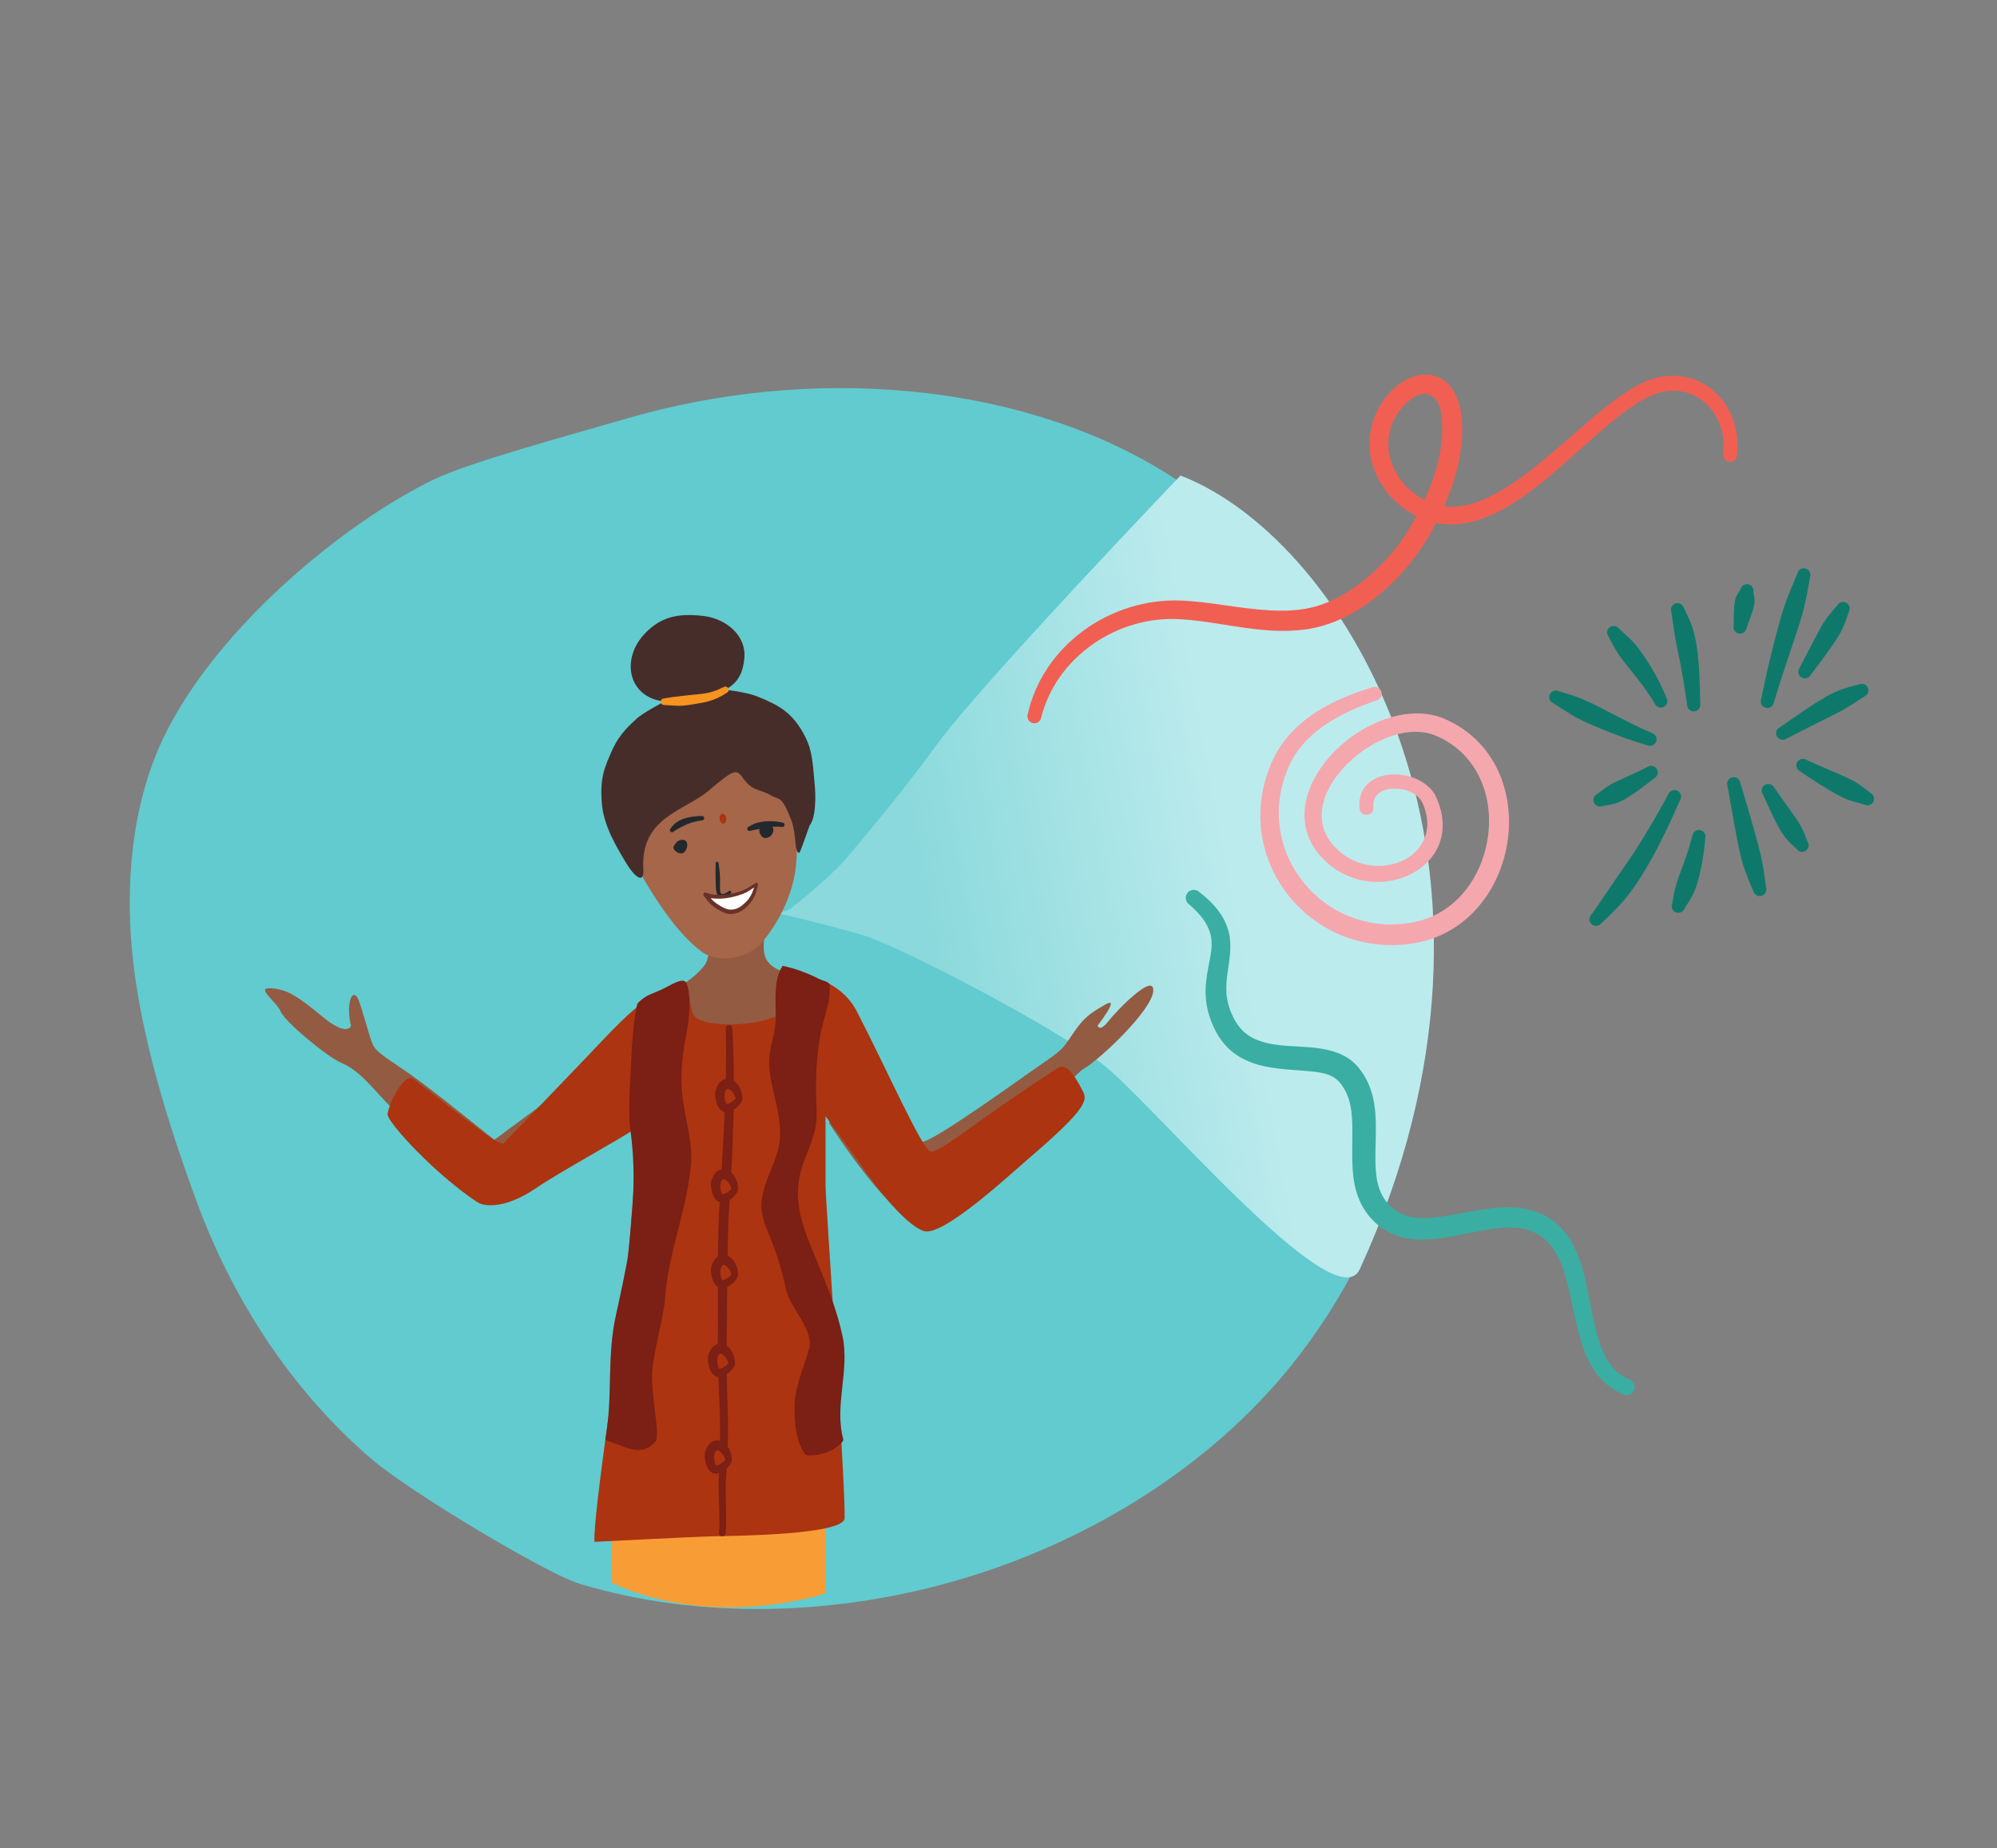 <?xml version="1.0" encoding="UTF-8" standalone="no"?>
<!DOCTYPE svg PUBLIC "-//W3C//DTD SVG 1.1//EN" "http://www.w3.org/Graphics/SVG/1.1/DTD/svg11.dtd">
<svg width="100%" height="100%" viewBox="0 0 722 668" version="1.1" xmlns="http://www.w3.org/2000/svg" xmlns:xlink="http://www.w3.org/1999/xlink" xml:space="preserve" xmlns:serif="http://www.serif.com/" style="fill-rule:evenodd;clip-rule:evenodd;stroke-linejoin:round;stroke-miterlimit:2;">
    <rect x="0" y="0" width="722" height="668" fill="#808080" stroke="none"/>
    <g transform="matrix(1,0,0,1,-4590.37,-3332)">
        <g id="Bottom">
        </g>
        <g id="Middle">
        </g>
        <g id="_4.-Redefinition-of-leadership" serif:id="4. Redefinition of leadership" transform="matrix(0.564,0,0,0.835,4590.37,3332)">
            <rect x="0" y="0" width="1280" height="800" style="fill:none;"/>
            <g id="_4.-Redefinition-of-leadership-vector-art" serif:id="4. Redefinition of leadership vector art">
            </g>
            <g id="Top" transform="matrix(1.873,0,0,1.264,28.608,-9013)">
                <g transform="matrix(1.145,0,0,1.145,-499.341,-973.49)">
                    <path d="M472.312,7297.03C488.555,7264.57 525.962,7234.06 552.23,7221.27C562.896,7216.07 591.767,7208.28 610.237,7202.9C664.907,7187 725.777,7192.06 768.886,7217.77C816.167,7245.96 843.014,7294.31 848.633,7346.46C853.919,7395.52 839.967,7447.48 808.558,7486.4C784.876,7515.75 749.854,7538.04 711.377,7549.7C673.105,7561.3 631.762,7562.27 596.033,7551.49C586.532,7548.63 545.529,7524.25 533.716,7514.08C521.455,7503.52 510.855,7491.25 501.983,7477.8C493.586,7465.07 486.738,7451.28 481.481,7436.98C475.097,7419.6 466.097,7393.04 462.862,7367.78C459.507,7341.59 462.574,7316.5 472.307,7297.04L472.312,7297.03Z" style="fill:rgb(97,203,207);"/>
                </g>
                <g id="Speech-area" serif:id="Speech area" transform="matrix(1.416,0,0,1.416,-123.88,-3138.6)">
                    <path d="M405.356,7559.2C449.758,7462.49 402.58,7382.86 362.028,7367.23C362.028,7367.23 313.778,7417.68 303.191,7432.23C296.243,7441.78 288.733,7450.93 281.133,7459.97C278.178,7463.49 268.735,7471.49 267.288,7472.23C266.561,7472.6 264.243,7473.04 265.043,7473.2C268.569,7473.9 282.435,7477.47 285.853,7478.59C294.62,7481.44 329.873,7499.64 342.994,7509.46C354.346,7517.95 399.441,7572.09 405.356,7559.2Z" style="fill:url(#_Linear1);"/>
                </g>
                <g id="Shapes" transform="matrix(1,0,0,1,-512.889,-23.087)">
                    <path d="M982.409,7330.38C980.313,7329.32 978.306,7328 976.477,7326.46C974.404,7324.72 972.565,7322.7 971.08,7320.5C960.758,7305.2 969.052,7289.15 978.506,7283.88C982.852,7281.45 987.462,7281.21 991.138,7283.45C994.708,7285.61 997.722,7290.47 998.044,7299.25C998.112,7301.12 998.054,7303 997.896,7304.86C997.741,7306.7 997.487,7308.53 997.159,7310.35C996.602,7313.44 995.776,7316.49 994.767,7319.49C993.909,7322.04 992.917,7324.55 991.843,7326.99C997.607,7327.75 1003.44,7325.93 1009.26,7322.82C1027.42,7313.11 1045.33,7291.21 1060.21,7284.54C1069.24,7280.5 1077.88,7282.23 1083.93,7287.36C1089.75,7292.28 1093.2,7300.41 1092.08,7309.7C1091.93,7311 1090.76,7311.94 1089.46,7311.79C1088.16,7311.64 1087.23,7310.46 1087.38,7309.16C1088.19,7301.66 1085.46,7295.09 1080.74,7291.17C1076.02,7287.26 1069.32,7286.1 1062.38,7289.3C1047.62,7296.1 1030.07,7318.16 1012.07,7328.02C1004.44,7332.19 996.733,7334.26 989.119,7332.72C987.982,7334.94 986.766,7337.1 985.456,7339.2C983.23,7342.78 980.728,7346.17 977.871,7349.35C973.722,7353.96 968.851,7358.35 963.448,7361.84C957.89,7365.42 951.773,7368.04 945.326,7369.06C940.745,7369.77 936.145,7369.83 931.541,7369.5C921.464,7368.79 911.369,7366.24 901.396,7365.69C890.729,7365.06 880.217,7368.27 871.712,7374.2C863.096,7380.21 856.506,7388.99 853.934,7399.5C853.64,7400.77 852.368,7401.57 851.094,7401.27C849.821,7400.98 849.025,7399.71 849.318,7398.43C851.875,7386.61 858.958,7376.57 868.425,7369.61C877.85,7362.69 889.653,7358.86 901.699,7359.3C911.706,7359.7 921.868,7362.07 931.981,7362.65C936.071,7362.89 940.152,7362.82 944.212,7362.15C949.697,7361.25 954.87,7358.93 959.595,7355.87C964.46,7352.72 968.852,7348.76 972.595,7344.61C975.185,7341.74 977.451,7338.68 979.473,7335.46C980.512,7333.81 981.488,7332.11 982.409,7330.38ZM985.129,7324.85C986.255,7322.38 987.298,7319.84 988.188,7317.26C989.108,7314.58 989.868,7311.86 990.385,7309.1C990.685,7307.5 990.921,7305.89 991.069,7304.26C991.214,7302.67 991.276,7301.07 991.229,7299.47C991.06,7293.64 989.784,7290.24 987.351,7289.01C984.442,7287.53 980.756,7289.57 977.82,7292.79C972.848,7298.23 970.199,7307.77 976.308,7317C977.457,7318.74 978.889,7320.33 980.503,7321.71C981.929,7322.94 983.493,7324 985.129,7324.85Z" style="fill:rgb(241,95,82);"/>
                    <g transform="matrix(1,0,0,1,51.675,-22.164)">
                        <path d="M915.716,7411.14C916.96,7410.74 918.296,7411.42 918.696,7412.66C919.096,7413.91 918.41,7415.24 917.166,7415.64C910.796,7417.8 904.381,7420.57 898.882,7424.44C893.609,7428.16 889.202,7432.91 886.632,7439.23C880.721,7453.62 883.916,7468.07 892.292,7478.28C900.651,7488.48 914.208,7494.45 929.183,7491.74C944.046,7489.14 953.177,7476.25 955.157,7462.56C957.138,7448.86 951.969,7434.18 937.66,7427.88C928.268,7423.74 915.828,7428.92 907.445,7437.02C898.98,7445.2 894.389,7456.74 902.585,7465.66C909.008,7472.65 918.356,7473.76 925.33,7470.83C932.484,7467.82 936.98,7460.43 932.845,7450.88C931.36,7447.45 926.853,7445.77 922.861,7445.88C919.094,7445.98 915.554,7447.84 915.971,7452.27C916.102,7453.57 915.152,7454.73 913.851,7454.86C912.551,7454.99 911.389,7454.04 911.259,7452.74C910.588,7446.42 914.292,7442.78 919.259,7441.47C925.866,7439.74 934.755,7442.71 937.492,7448.83C943.22,7461.66 937.058,7471.63 927.451,7475.8C918.607,7479.63 906.676,7478.37 898.39,7469.55C887.769,7458.24 892.433,7443.23 903.173,7432.64C913.318,7422.64 928.713,7417 940.242,7421.94C957.588,7429.4 964.246,7446.96 961.968,7463.52C959.687,7480.11 948.401,7495.51 930.427,7498.75C912.731,7501.83 896.696,7494.73 886.989,7482.57C877.379,7470.53 873.944,7453.57 881.169,7436.92C883.725,7431.09 887.577,7426.41 892.242,7422.65C898.981,7417.21 907.391,7413.68 915.716,7411.14Z" style="fill:rgb(245,167,174);"/>
                    </g>
                    <g transform="matrix(1,0,0,1,74.225,-33.012)">
                        <path d="M973.884,7404.62C973.126,7403.64 973.305,7402.23 974.285,7401.47C975.264,7400.71 976.674,7400.89 977.432,7401.87C978.853,7403.21 980.283,7404.43 981.656,7405.81C982.2,7406.36 982.719,7406.92 983.215,7407.51C983.959,7408.4 984.654,7409.33 985.318,7410.28C988.706,7415.11 991.56,7420.24 993.815,7425.76C994.356,7426.87 993.89,7428.21 992.776,7428.75C991.662,7429.29 990.318,7428.83 989.778,7427.71C987.507,7423.74 984.727,7420.22 981.916,7416.67C980.696,7415.14 979.425,7413.64 978.265,7412.05C977.592,7411.13 976.975,7410.18 976.384,7409.2C975.473,7407.69 974.723,7406.17 973.884,7404.62Z" style="fill:rgb(14,121,106);"/>
                        <path d="M995.386,7396.16C994.991,7394.99 995.623,7393.71 996.796,7393.32C997.97,7392.92 999.244,7393.55 999.639,7394.73C1000.68,7396.82 1001.64,7398.87 1002.43,7401.04C1002.74,7401.91 1003.01,7402.78 1003.24,7403.67C1003.58,7404.99 1003.84,7406.34 1004.05,7407.69C1005.07,7414.34 1005.16,7421.06 1005.3,7427.88C1005.39,7429.11 1004.47,7430.19 1003.23,7430.28C1002,7430.38 1000.92,7429.45 1000.82,7428.21C1000.1,7422.86 999.214,7417.61 998.203,7412.37C997.776,7410.15 997.26,7407.96 996.844,7405.74C996.549,7404.16 996.325,7402.58 996.078,7400.98C995.828,7399.37 995.678,7397.78 995.386,7396.16Z" style="fill:rgb(14,121,106);"/>
                        <path d="M1019.07,7388.52C1019.31,7387.31 1020.48,7386.51 1021.7,7386.75C1022.92,7386.98 1023.71,7388.16 1023.48,7389.38C1023.62,7390.23 1023.81,7390.91 1023.87,7391.77C1023.91,7392.29 1023.91,7392.8 1023.85,7393.31C1023.73,7394.19 1023.45,7395.04 1023.2,7395.89C1022.59,7397.91 1021.82,7399.8 1021.12,7401.8C1020.9,7403.02 1019.73,7403.83 1018.51,7403.6C1017.3,7403.38 1016.49,7402.21 1016.71,7400.99C1016.77,7398.87 1016.74,7396.82 1016.91,7394.7C1016.99,7393.81 1017.04,7392.92 1017.26,7392.05C1017.39,7391.54 1017.58,7391.07 1017.8,7390.6C1018.18,7389.83 1018.62,7389.26 1019.07,7388.52Z" style="fill:rgb(14,121,106);"/>
                        <path d="M1038.6,7382.89C1038.94,7381.7 1040.19,7381.01 1041.38,7381.36C1042.57,7381.71 1043.25,7382.95 1042.91,7384.14C1042.41,7386.85 1041.99,7389.52 1041.4,7392.19C1041.02,7393.96 1040.59,7395.72 1040.09,7397.46C1039.23,7400.49 1038.21,7403.48 1037.22,7406.47C1034.93,7413.42 1032.53,7420.31 1030.43,7427.41C1030.14,7428.61 1028.92,7429.35 1027.72,7429.05C1026.51,7428.75 1025.78,7427.53 1026.08,7426.33C1027.93,7417.36 1029.95,7408.57 1032.39,7399.85C1032.87,7398.11 1033.38,7396.38 1033.95,7394.66C1034.33,7393.52 1034.73,7392.39 1035.17,7391.26C1036.25,7388.44 1037.46,7385.71 1038.6,7382.89Z" style="fill:rgb(14,121,106);"/>
                        <path d="M954.918,7427.41C953.793,7426.89 953.299,7425.56 953.816,7424.43C954.334,7423.31 955.667,7422.81 956.792,7423.33C958.874,7423.97 960.912,7424.55 962.952,7425.29C964.29,7425.78 965.605,7426.31 966.899,7426.9C969.145,7427.92 971.316,7429.09 973.508,7430.22C978.566,7432.83 983.568,7435.5 988.875,7437.73C990.042,7438.15 990.651,7439.43 990.235,7440.6C989.819,7441.76 988.535,7442.37 987.368,7441.96C980.426,7439.88 973.74,7437.38 967.195,7434.46C965.901,7433.88 964.617,7433.27 963.359,7432.62C962.521,7432.18 961.704,7431.72 960.894,7431.23C958.858,7429.99 956.944,7428.67 954.918,7427.41Z" style="fill:rgb(14,121,106);"/>
                        <path d="M971.816,7462.69C970.668,7463.15 969.36,7462.6 968.897,7461.45C968.434,7460.3 968.991,7458.99 970.139,7458.53C970.967,7457.93 971.659,7457.3 972.497,7456.72C973.295,7456.16 974.079,7455.61 974.932,7455.14C976.113,7454.49 977.362,7453.97 978.588,7453.39C981.523,7452.02 984.45,7450.72 987.33,7449.27C988.377,7448.61 989.764,7448.93 990.424,7449.98C991.085,7451.02 990.771,7452.41 989.723,7453.07C986.484,7455.55 983.296,7458.11 979.759,7460.18C979.045,7460.6 978.311,7460.99 977.55,7461.31C977.033,7461.53 976.514,7461.72 975.974,7461.86C974.575,7462.25 973.246,7462.46 971.816,7462.69Z" style="fill:rgb(14,121,106);"/>
                        <path d="M971.286,7502.99C970.456,7503.91 969.036,7503.98 968.117,7503.15C967.199,7502.32 967.128,7500.9 967.959,7499.98C969.448,7497.97 970.777,7495.93 972.166,7493.91C973.564,7491.87 974.905,7489.84 976.294,7487.84C979.101,7483.79 981.919,7479.8 984.52,7475.63C987.984,7470.09 991.286,7464.41 994.466,7458.48C995.008,7457.37 996.352,7456.9 997.465,7457.44C998.579,7457.99 999.043,7459.33 998.501,7460.44C994.308,7469.92 990.058,7479.02 984.639,7487.51C983.539,7489.23 982.382,7490.92 981.138,7492.56C980.311,7493.65 979.444,7494.7 978.533,7495.73C976.279,7498.27 973.845,7500.63 971.286,7502.99Z" style="fill:rgb(14,121,106);"/>
                        <path d="M999.847,7497.87C999.379,7499.02 998.068,7499.57 996.921,7499.1C995.775,7498.63 995.224,7497.32 995.693,7496.18C995.937,7494.93 996.084,7493.73 996.36,7492.48C996.625,7491.28 996.899,7490.09 997.266,7488.91C997.771,7487.29 998.417,7485.71 998.996,7484.11C1000.36,7480.34 1001.7,7476.61 1002.62,7472.77C1002.81,7471.55 1003.96,7470.72 1005.18,7470.91C1006.41,7471.1 1007.24,7472.25 1007.05,7473.47C1006.62,7478.56 1005.84,7483.7 1004.4,7488.69C1004.12,7489.68 1003.8,7490.66 1003.41,7491.61C1003.15,7492.24 1002.86,7492.86 1002.54,7493.47C1001.71,7495.02 1000.78,7496.41 999.847,7497.87Z" style="fill:rgb(14,121,106);"/>
                        <path d="M1027.83,7490.68C1028.17,7491.87 1027.49,7493.11 1026.3,7493.45C1025.11,7493.79 1023.86,7493.11 1023.52,7491.92C1022.61,7489.81 1021.69,7487.76 1020.91,7485.6C1020.39,7484.18 1019.93,7482.74 1019.53,7481.28C1018.85,7478.75 1018.34,7476.16 1017.83,7473.58C1016.64,7467.59 1015.71,7461.56 1014.57,7455.57C1014.28,7454.36 1015.02,7453.15 1016.22,7452.86C1017.43,7452.56 1018.64,7453.3 1018.93,7454.5C1020.69,7460.36 1022.44,7466.21 1024.06,7472.11C1024.74,7474.62 1025.47,7477.12 1026.04,7479.66C1026.45,7481.47 1026.76,7483.3 1027.06,7485.13C1027.37,7486.99 1027.55,7488.82 1027.83,7490.68Z" style="fill:rgb(14,121,106);"/>
                        <path d="M1041.99,7474.86C1042.7,7475.88 1042.45,7477.28 1041.43,7477.98C1040.41,7478.69 1039.01,7478.44 1038.31,7477.42C1037.18,7476.35 1036.09,7475.37 1035.04,7474.22C1034.64,7473.77 1034.26,7473.3 1033.91,7472.81C1033.38,7472.08 1032.91,7471.32 1032.46,7470.54C1030.25,7466.64 1028.49,7462.56 1026.62,7458.44C1026.02,7457.36 1026.41,7455.99 1027.5,7455.39C1028.58,7454.79 1029.95,7455.18 1030.55,7456.26C1032.58,7459.25 1034.7,7462.1 1036.75,7465.04C1037.62,7466.29 1038.52,7467.51 1039.3,7468.82C1039.85,7469.77 1040.31,7470.75 1040.77,7471.75C1041.23,7472.79 1041.56,7473.8 1041.99,7474.86Z" style="fill:rgb(14,121,106);"/>
                        <path d="M1063.54,7458.21C1064.65,7458.76 1065.1,7460.11 1064.55,7461.22C1064,7462.32 1062.65,7462.78 1061.54,7462.22C1059.89,7461.75 1058.3,7461.37 1056.68,7460.82C1056.04,7460.61 1055.42,7460.37 1054.81,7460.1C1053.89,7459.7 1053,7459.24 1052.12,7458.76C1047.7,7456.33 1043.53,7453.56 1039.32,7450.73C1038.24,7450.11 1037.87,7448.74 1038.48,7447.67C1039.09,7446.59 1040.47,7446.22 1041.54,7446.83C1045.22,7448.57 1048.94,7450.06 1052.63,7451.69C1054.22,7452.4 1055.82,7453.07 1057.35,7453.89C1058.23,7454.36 1059.07,7454.89 1059.9,7455.45C1061.18,7456.32 1062.3,7457.27 1063.54,7458.21Z" style="fill:rgb(14,121,106);"/>
                        <path d="M1059.78,7421C1060.92,7420.53 1062.24,7421.07 1062.71,7422.22C1063.18,7423.36 1062.64,7424.68 1061.5,7425.15C1060.18,7425.96 1058.97,7426.83 1057.66,7427.65C1056.38,7428.45 1055.1,7429.24 1053.78,7429.98C1051.92,7431 1050,7431.9 1048.11,7432.86C1043.61,7435.15 1039.12,7437.39 1034.64,7439.69C1033.57,7440.32 1032.19,7439.97 1031.56,7438.9C1030.93,7437.84 1031.28,7436.46 1032.35,7435.83C1037.51,7432.34 1042.53,7428.63 1047.92,7425.5C1049.02,7424.87 1050.13,7424.27 1051.28,7423.74C1052.05,7423.38 1052.83,7423.06 1053.63,7422.78C1055.66,7422.06 1057.69,7421.53 1059.78,7421Z" style="fill:rgb(14,121,106);"/>
                        <path d="M1052.25,7393.92C1052.86,7392.84 1054.23,7392.47 1055.31,7393.08C1056.38,7393.69 1056.76,7395.06 1056.15,7396.14C1055.57,7397.79 1055.07,7399.39 1054.4,7401.01C1054.14,7401.64 1053.85,7402.26 1053.53,7402.86C1053.05,7403.77 1052.52,7404.64 1051.97,7405.5C1049.18,7409.8 1046.06,7413.83 1043,7417.93C1042.33,7418.98 1040.94,7419.28 1039.9,7418.61C1038.85,7417.95 1038.55,7416.56 1039.22,7415.52C1041.17,7411.87 1042.98,7408.18 1044.93,7404.53C1045.76,7402.97 1046.56,7401.4 1047.51,7399.91C1048.19,7398.84 1048.94,7397.83 1049.73,7396.84C1050.54,7395.81 1051.4,7394.91 1052.25,7393.92Z" style="fill:rgb(14,121,106);"/>
                    </g>
                    <g transform="matrix(1,0,0,1,123.608,-96.697)">
                        <path d="M780.852,7559.95C779.675,7559 779.491,7557.27 780.442,7556.1C781.393,7554.92 783.121,7554.74 784.298,7555.69C790.042,7560.09 792.807,7564.19 794.116,7568.07C795.779,7572.99 794.982,7577.7 794.242,7582.75C793.512,7587.73 792.9,7593.12 796.669,7599.81C798.83,7603.69 801.883,7605.72 805.279,7606.87C811.236,7608.9 818.17,7608.49 824.203,7609.19C830.148,7609.87 835.302,7611.6 838.794,7615.75C841.51,7619 843.096,7622.6 843.963,7626.44C845.454,7633.04 844.7,7640.36 844.744,7647.35C844.781,7653.21 845.329,7658.85 849.683,7663.22C854.931,7668.5 862.011,7667.88 869.405,7666.68C877.866,7665.31 886.75,7662.98 894.65,7664.09C899.27,7664.74 903.592,7666.48 907.393,7670.01C911.806,7674.11 914.348,7679.94 916.064,7686.47C918.178,7694.51 919.067,7703.63 921.779,7711.07C923.681,7716.28 926.486,7720.66 931.741,7722.79C933.149,7723.35 933.841,7724.94 933.286,7726.35C932.731,7727.75 931.137,7728.45 929.729,7727.89C925.036,7726.09 921.716,7722.99 919.242,7719.07C915.148,7712.58 913.537,7703.67 911.65,7695.04C909.936,7687.19 908.085,7679.55 902.913,7674.92C897.184,7669.79 889.972,7670.28 882.593,7671.53C874.01,7672.98 865.162,7675.53 857.427,7674.7C852.586,7674.18 848.14,7672.42 844.289,7668.67C841.182,7665.64 839.32,7662.18 838.218,7658.44C836.308,7651.95 836.893,7644.55 836.858,7637.35C836.829,7631.46 836.431,7625.67 832.503,7621.04C829.712,7617.71 825.045,7617.43 820.088,7617.03C814.309,7616.56 808.096,7616.32 802.655,7614.35C797.593,7612.51 793.117,7609.3 790.03,7603.39C785.562,7594.72 786.36,7587.91 787.543,7581.63C788.298,7577.62 789.328,7573.91 788.187,7569.91C787.306,7566.83 785.167,7563.62 780.852,7559.95Z" style="fill:rgb(58,174,163);"/>
                    </g>
                </g>
                <g id="Girl-1" serif:id="Girl 1" transform="matrix(1,0,0,1,8.547,-51.496)">
                    <g id="Arm" transform="matrix(0.992,0.123,-0.123,0.992,926.354,33.361)">
                        <path d="M172.233,7562.28L152.661,7580.95C152.661,7580.95 135.861,7570.39 125.352,7564.4C114.844,7558.4 109.056,7556.66 107.277,7553.49C105.499,7550.31 103.187,7544.02 100.788,7539.34C98.389,7534.65 96.143,7539.81 99.179,7548.25C99.179,7548.25 98.376,7552.22 89.123,7546.31C79.871,7540.4 76.045,7538.48 70.443,7538.79C64.841,7539.11 72.789,7542.99 74.695,7546.31C76.601,7549.62 92.279,7559.68 97.339,7561.14C102.398,7562.6 105.974,7565.54 111.5,7570.3C117.363,7575.34 143.272,7595.77 147.592,7598.69C151.912,7601.61 155.591,7598.05 162.481,7594.43C169.371,7590.81 177.876,7583.66 180.309,7581.19C183.453,7578.01 172.233,7562.28 172.233,7562.28Z" style="fill:rgb(147,91,65);"/>
                    </g>
                    <g id="Arm1" serif:id="Arm" transform="matrix(0.991,-0.13,0.13,0.991,-994.496,93.415)">
                        <path d="M271.812,7576.58C271.812,7576.58 290.828,7617.54 299.97,7613.97C309.112,7610.4 333.038,7593.07 338.416,7589.7C343.795,7586.33 355.317,7571.96 361.128,7569.5C366.939,7567.03 386.646,7552.75 387.847,7546.31C389.048,7539.86 374.574,7551.34 371.172,7554.7C367.769,7558.06 367.394,7555.64 367.394,7555.64C367.394,7555.64 376.751,7546.4 370.994,7548.81C365.236,7551.21 363.362,7552.17 359.331,7556.54C355.3,7560.91 355.32,7561.84 348.621,7565.19C341.923,7568.55 306.735,7587.78 302.565,7587.33C298.395,7586.88 290.606,7571.71 290.606,7571.71L271.812,7576.58Z" style="fill:rgb(147,91,65);"/>
                    </g>
                    <g id="Skirt" transform="matrix(1.127,0,0,1,-40.318,25.113)">
                        <path d="M200.414,7699.02L200.623,7655.57C200.623,7655.57 262.028,7653.53 265.246,7652.09C265.246,7652.09 265.343,7694.13 265.246,7702.69C265.246,7702.69 231.757,7715.42 200.414,7699.02Z" style="fill:rgb(248,157,54);"/>
                    </g>
                    <path id="Neck" d="M210.515,7518.81C210.515,7518.81 215.421,7515.48 217.483,7512.37C219.546,7509.26 219.007,7501.89 218.567,7498.03C218.567,7498.03 234.468,7505.95 238.674,7496.8C238.674,7496.8 236.949,7505.24 237.797,7508.83C238.848,7513.28 243.475,7514.71 246.016,7515.2C249.764,7515.92 251.873,7516.27 251.873,7516.27C251.873,7516.27 250.545,7545.63 237.657,7546.26C224.769,7546.89 205.689,7537.58 210.515,7518.81Z" style="fill:rgb(147,91,65);"/>
                    <path id="Clothing" d="M211.163,7518.52C211.163,7518.52 202.943,7522.19 199.205,7523.73C196.094,7525.02 191.418,7528.79 182.417,7538.32C174.265,7546.96 151.044,7571.09 148.476,7573.63C146.863,7575.22 121.119,7553.77 117.466,7551.52C114.024,7549.4 108.237,7562.23 108.911,7564.14C110.2,7567.79 124.588,7583.62 139.256,7593.59C142.496,7595.79 150.102,7595.44 159.516,7589.02C168.193,7583.11 188.518,7572.15 194.635,7567.91C194.635,7567.91 192.028,7604.81 189.933,7626.84C189.035,7636.29 178.875,7702.42 179.654,7710.09C179.654,7710.09 213.218,7708.36 220.01,7708.2C226.803,7708.04 265.144,7707.79 265.254,7701.93C265.501,7688.7 258.713,7593.42 258.713,7587.89L258.713,7564.3C258.713,7564.3 268.815,7578 272.895,7583.87C278.991,7592.64 287.233,7601.92 292.298,7603.64C298.774,7605.83 321.822,7584.3 329.126,7578.03C347.732,7562.07 348.447,7558.83 346.84,7555.86C345.074,7552.58 341.691,7545.54 338.129,7547.85C310.739,7565.6 298.183,7576.64 294.827,7576.47C292.004,7576.33 279.647,7548.14 269.391,7528.35C262.554,7515.16 245.445,7515.08 245.445,7515.08C245.445,7515.08 247.173,7527.09 242.825,7529.56C235.123,7533.92 214.388,7534.28 213.146,7528.86C211.437,7521.42 211.163,7518.52 211.163,7518.52Z" style="fill:rgb(172,52,16);"/>
                    <clipPath id="_clip2">
                        <path id="Clothing1" serif:id="Clothing" d="M211.163,7518.52C211.163,7518.52 202.943,7522.19 199.205,7523.73C196.094,7525.02 191.418,7528.79 182.417,7538.32C174.265,7546.96 151.044,7571.09 148.476,7573.63C146.863,7575.22 121.119,7553.77 117.466,7551.52C114.024,7549.4 108.237,7562.23 108.911,7564.14C110.2,7567.79 124.588,7583.62 139.256,7593.59C142.496,7595.79 150.102,7595.44 159.516,7589.02C168.193,7583.11 188.518,7572.15 194.635,7567.91C194.635,7567.91 192.028,7604.81 189.933,7626.84C189.035,7636.29 178.875,7702.42 179.654,7710.09C179.654,7710.09 213.218,7708.36 220.01,7708.2C226.803,7708.04 265.144,7707.79 265.254,7701.93C265.501,7688.7 258.713,7593.42 258.713,7587.89L258.713,7564.3C258.713,7564.3 268.815,7578 272.895,7583.87C278.991,7592.64 287.233,7601.92 292.298,7603.64C298.774,7605.83 321.822,7584.3 329.126,7578.03C347.732,7562.07 348.447,7558.83 346.84,7555.86C345.074,7552.58 341.691,7545.54 338.129,7547.85C310.739,7565.6 298.183,7576.64 294.827,7576.47C292.004,7576.33 279.647,7548.14 269.391,7528.35C262.554,7515.16 245.445,7515.08 245.445,7515.08C245.445,7515.08 247.173,7527.09 242.825,7529.56C235.123,7533.92 214.388,7534.28 213.146,7528.86C211.437,7521.42 211.163,7518.52 211.163,7518.52Z"/>
                    </clipPath>
                    <g clip-path="url(#_clip2)">
                        <g transform="matrix(1,0,0,1,-438.976,68.221)">
                            <path d="M663.551,7466.08C663.524,7465.47 664.003,7464.94 664.622,7464.91C665.241,7464.89 665.765,7465.37 665.792,7465.99C666.285,7474.38 666.418,7482.9 666.286,7491.45C666.167,7499.08 665.858,7506.73 665.465,7514.32C665.201,7519.42 664.878,7524.5 664.587,7529.53C664.406,7532.49 664.298,7536.71 664.217,7541.38C664.048,7551.2 664.018,7562.98 663.892,7569.22C663.522,7586.75 664.433,7593.4 664.285,7605.14C664.232,7609.39 664.039,7614.29 663.601,7620.6C663.351,7624.22 663.744,7630.45 663.683,7635.22C663.665,7636.64 663.608,7637.93 663.486,7639C663.42,7639.61 662.866,7640.06 662.251,7639.99C661.635,7639.93 661.189,7639.37 661.255,7638.76C661.357,7637.75 661.394,7636.54 661.394,7635.2C661.397,7630.39 660.931,7624.1 661.14,7620.45C661.498,7614.19 661.628,7609.33 661.632,7605.12C661.646,7593.36 660.669,7586.72 660.849,7569.18C660.919,7562.93 660.823,7551.15 660.923,7541.34C660.971,7536.61 661.069,7532.33 661.236,7529.34C661.534,7524.31 661.826,7519.23 662.134,7514.14C662.591,7506.57 663.032,7498.96 663.319,7491.37C663.641,7482.89 663.802,7474.43 663.551,7466.08Z" style="fill:rgb(124,31,20);"/>
                        </g>
                        <g transform="matrix(1.498,0,0,1.498,-766.963,-3661.45)">
                            <path d="M664.927,7489.7C664.58,7487.08 661.922,7484.79 660.691,7488.01C660.346,7488.91 660.671,7492.31 662.341,7491.96C663.493,7491.71 665.021,7490.4 664.927,7489.7Z" style="fill:rgb(172,52,16);"/>
                            <path d="M665.669,7489.6C665.757,7490.09 665.418,7490.84 664.763,7491.5C664.151,7492.12 663.275,7492.66 662.531,7492.85C661.573,7493.1 660.83,7492.65 660.293,7491.85C659.8,7491.11 659.547,7489.97 659.504,7489.04C659.476,7488.44 659.56,7487.93 659.669,7487.62C660.456,7485.53 661.792,7485.09 662.931,7485.4C663.466,7485.54 664.015,7485.87 664.454,7486.39C665.127,7487.19 665.63,7488.37 665.669,7489.6ZM664.183,7489.79C664.202,7489.76 664.205,7489.74 664.176,7489.74C664.173,7489.73 664.171,7489.73 664.17,7489.74C664.174,7489.75 664.178,7489.77 664.182,7489.78C664.176,7489.77 664.163,7489.74 664.17,7489.74C663.939,7488.81 663.315,7488.04 662.684,7487.65C662.29,7487.4 661.987,7487.67 661.713,7488.4C661.603,7488.66 661.593,7489.22 661.666,7489.78C661.716,7490.16 661.789,7490.54 661.95,7490.83C662.01,7490.94 662.027,7491.09 662.151,7491.07C662.472,7491.01 662.835,7490.86 663.166,7490.65C663.484,7490.46 663.782,7490.23 663.984,7489.99C664.04,7489.93 664.145,7489.85 664.183,7489.79Z" style="fill:rgb(124,31,20);"/>
                        </g>
                        <g transform="matrix(1.498,0,0,1.498,-768.406,-3630.53)">
                            <path d="M664.927,7489.7C664.58,7487.08 661.922,7484.79 660.691,7488.01C660.346,7488.91 660.671,7492.31 662.341,7491.96C663.493,7491.71 665.021,7490.4 664.927,7489.7Z" style="fill:rgb(172,52,16);"/>
                            <path d="M665.669,7489.6C665.757,7490.09 665.418,7490.84 664.763,7491.5C664.151,7492.12 663.275,7492.66 662.531,7492.85C661.573,7493.1 660.83,7492.65 660.293,7491.85C659.8,7491.11 659.547,7489.97 659.504,7489.04C659.476,7488.44 659.56,7487.93 659.669,7487.62C660.456,7485.53 661.792,7485.09 662.931,7485.4C663.466,7485.54 664.015,7485.87 664.454,7486.39C665.127,7487.19 665.63,7488.37 665.669,7489.6ZM664.183,7489.79C664.202,7489.76 664.205,7489.74 664.176,7489.74C664.173,7489.73 664.171,7489.73 664.17,7489.74C663.939,7488.81 663.315,7488.04 662.684,7487.65C662.29,7487.4 661.987,7487.67 661.713,7488.4C661.603,7488.66 661.593,7489.22 661.666,7489.78C661.716,7490.16 661.789,7490.54 661.95,7490.83C662.01,7490.94 662.027,7491.09 662.151,7491.07C662.472,7491.01 662.835,7490.86 663.166,7490.65C663.484,7490.46 663.782,7490.23 663.984,7489.99C664.04,7489.93 664.145,7489.85 664.183,7489.79Z" style="fill:rgb(124,31,20);"/>
                        </g>
                        <g transform="matrix(1.498,0,0,1.498,-768.406,-3601.15)">
                            <path d="M664.927,7489.7C664.58,7487.08 661.922,7484.79 660.691,7488.01C660.346,7488.91 660.671,7492.31 662.341,7491.96C663.493,7491.71 665.021,7490.4 664.927,7489.7Z" style="fill:rgb(172,52,16);"/>
                            <path d="M665.669,7489.6C665.757,7490.09 665.418,7490.84 664.763,7491.5C664.151,7492.12 663.275,7492.66 662.531,7492.85C661.573,7493.1 660.83,7492.65 660.293,7491.85C659.8,7491.11 659.547,7489.97 659.504,7489.04C659.476,7488.44 659.56,7487.93 659.669,7487.62C660.456,7485.53 661.792,7485.09 662.931,7485.4C663.466,7485.54 664.015,7485.87 664.454,7486.39C665.127,7487.19 665.63,7488.37 665.669,7489.6ZM664.183,7489.79C664.202,7489.76 664.205,7489.74 664.176,7489.74C664.173,7489.73 664.171,7489.73 664.17,7489.74C663.939,7488.81 663.315,7488.04 662.684,7487.65C662.29,7487.4 661.987,7487.67 661.713,7488.4C661.603,7488.66 661.593,7489.22 661.666,7489.78C661.716,7490.16 661.789,7490.54 661.95,7490.83C662.01,7490.94 662.027,7491.09 662.151,7491.07C662.472,7491.01 662.835,7490.86 663.166,7490.65C663.484,7490.46 663.782,7490.23 663.984,7489.99C664.04,7489.93 664.145,7489.85 664.183,7489.79Z" style="fill:rgb(124,31,20);"/>
                        </g>
                        <g transform="matrix(1.498,0,0,1.498,-769.463,-3570.77)">
                            <path d="M664.927,7489.7C664.58,7487.08 661.922,7484.79 660.691,7488.01C660.346,7488.91 660.671,7492.31 662.341,7491.96C663.493,7491.71 665.021,7490.4 664.927,7489.7Z" style="fill:rgb(172,52,16);"/>
                            <path d="M665.669,7489.6C665.757,7490.09 665.418,7490.84 664.763,7491.5C664.151,7492.12 663.275,7492.66 662.531,7492.85C661.573,7493.1 660.83,7492.65 660.293,7491.85C659.8,7491.11 659.547,7489.97 659.504,7489.04C659.476,7488.44 659.56,7487.93 659.669,7487.62C660.456,7485.53 661.792,7485.09 662.931,7485.4C663.466,7485.54 664.015,7485.87 664.454,7486.39C665.127,7487.19 665.63,7488.37 665.669,7489.6ZM664.183,7489.79C664.202,7489.76 664.205,7489.74 664.176,7489.74C664.173,7489.73 664.171,7489.73 664.17,7489.74C663.939,7488.81 663.315,7488.04 662.684,7487.65C662.29,7487.4 661.987,7487.67 661.713,7488.4C661.603,7488.66 661.593,7489.22 661.666,7489.78C661.716,7490.16 661.789,7490.54 661.95,7490.83C662.01,7490.94 662.027,7491.09 662.151,7491.07C662.472,7491.01 662.835,7490.86 663.166,7490.65C663.484,7490.46 663.782,7490.23 663.984,7489.99C664.04,7489.93 664.145,7489.85 664.183,7489.79Z" style="fill:rgb(124,31,20);"/>
                        </g>
                        <g transform="matrix(1.498,0,0,1.498,-770.539,-3537.66)">
                            <path d="M664.927,7489.7C664.58,7487.08 661.922,7484.79 660.691,7488.01C660.346,7488.91 660.671,7492.31 662.341,7491.96C663.493,7491.71 665.021,7490.4 664.927,7489.7Z" style="fill:rgb(172,52,16);"/>
                            <path d="M665.669,7489.6C665.757,7490.09 665.418,7490.84 664.763,7491.5C664.151,7492.12 663.275,7492.66 662.531,7492.85C661.573,7493.1 660.83,7492.65 660.293,7491.85C659.8,7491.11 659.547,7489.97 659.504,7489.04C659.476,7488.44 659.56,7487.93 659.669,7487.62C660.456,7485.53 661.792,7485.09 662.931,7485.4C663.466,7485.54 664.015,7485.87 664.454,7486.39C665.127,7487.19 665.63,7488.37 665.669,7489.6ZM664.183,7489.79C664.176,7489.77 664.163,7489.74 664.17,7489.74C663.939,7488.81 663.315,7488.04 662.684,7487.65C662.29,7487.4 661.987,7487.67 661.713,7488.4C661.603,7488.66 661.593,7489.22 661.666,7489.78C661.716,7490.16 661.789,7490.54 661.95,7490.83C662.01,7490.94 662.027,7491.09 662.151,7491.07C662.472,7491.01 662.835,7490.86 663.166,7490.65C663.484,7490.46 663.782,7490.23 663.984,7489.99C664.04,7489.93 664.144,7489.85 664.183,7489.79ZM664.17,7489.74C664.175,7489.75 664.179,7489.77 664.183,7489.79C664.202,7489.76 664.205,7489.74 664.176,7489.74C664.173,7489.73 664.171,7489.73 664.17,7489.74Z" style="fill:rgb(124,31,20);"/>
                        </g>
                    </g>
                    <g id="Scarf">
                        <g transform="matrix(1,0,0,1,-438.976,68.221)">
                            <path d="M622.321,7606.95C624.993,7592.11 622.705,7578.69 626.005,7563.97C626.742,7560.68 629.747,7546.98 630.126,7543.46C631.729,7528.56 632.94,7516.12 630.981,7501.4C629.872,7493.07 631.039,7482.95 631.298,7474.61C631.428,7470.43 632.629,7458.18 633.477,7457.32C636.448,7454.33 638.282,7454.34 642.115,7452.46C645.318,7450.88 649.255,7448.23 650.186,7450.7C651.901,7455.26 650.898,7463.63 650.022,7468.17C648.864,7474.18 648.1,7480.5 648.476,7486.64C649.014,7495.44 652.473,7504.46 651.587,7513.31C650.042,7528.76 643.759,7543.27 642.737,7558.8C642.385,7564.15 638.973,7576.21 638.406,7583.3C637.729,7591.76 641.414,7605.43 639.358,7607.67C634.447,7613.03 629.293,7609.29 622.321,7606.95Z" style="fill:rgb(124,31,20);"/>
                        </g>
                        <g transform="matrix(1,0,0,1,-428.57,71.413)">
                            <path d="M672.604,7441.4C676.898,7442.3 681.364,7443.92 685.276,7446.02C686.365,7446.6 687.798,7446.58 688.592,7447.57C689.046,7448.13 688.458,7453.5 688.297,7454.09C687.134,7458.38 685.837,7462.64 685.167,7467.05C684.24,7473.13 683.903,7479.71 684.062,7485.86C684.145,7489.09 684.443,7492.36 684.029,7495.56C683.215,7501.88 679.519,7507.54 678.354,7513.82C676.441,7524.15 680.319,7532.76 684.134,7542.02C687.624,7550.49 691.222,7559.27 693.107,7568.27C695.592,7580.13 690.227,7591.88 693.352,7603.53C693.634,7604.58 690.501,7606.64 689.693,7607.1C686.1,7609.14 680.9,7609.37 680.433,7608.8C677.066,7604.76 676.523,7596.72 676.711,7591.76C676.962,7585.12 679.742,7579.12 681.612,7572.84C683.611,7566.12 675.093,7558.79 673.663,7551.89C672.529,7546.4 670.852,7540.81 668.802,7535.59C667.235,7531.6 665.166,7527.44 665.34,7523.03C665.618,7515.97 669.797,7510.27 671.238,7503.5C672.665,7496.8 670.714,7489.92 669.243,7483.49C668.381,7479.72 667.657,7475.59 668.178,7471.71C668.716,7467.72 670.107,7463.82 670.23,7459.78C670.399,7454.23 669.251,7446.41 672.604,7441.4Z" style="fill:rgb(124,31,20);"/>
                        </g>
                    </g>
                    <g id="Face" transform="matrix(0.999,-0.054,0.054,0.999,-405.55,29.181)">
                        <path d="M213.39,7426.31C213.39,7426.31 187.73,7437.86 193.746,7461.23C193.747,7461.24 204.14,7487.1 217.071,7497.9C223.245,7503.05 233.697,7500.46 237.558,7496.4C244.158,7489.46 249.229,7480.44 250.894,7470.99C253.419,7456.65 250.41,7433.78 238,7427.71C225.591,7421.64 216.125,7425.67 213.39,7426.31Z" style="fill:rgb(165,102,73);"/>
                    </g>
                    <g id="Eyes" transform="matrix(0.999,-0.054,0.054,0.999,-10.3,7246.65)">
                        <g transform="matrix(0.993,-0.115,0.115,0.993,-857.901,-7157.01)">
                            <path d="M205.679,7464.39C205.35,7464.64 204.881,7464.58 204.632,7464.25C204.383,7463.92 204.447,7463.45 204.777,7463.2C205.199,7462.77 205.642,7462.4 206.132,7462.05C206.458,7461.82 206.799,7461.63 207.158,7461.45C207.744,7461.17 208.368,7460.96 209.009,7460.81C211.27,7460.26 213.732,7460.37 216.103,7460.76C216.513,7460.8 216.811,7461.17 216.767,7461.58C216.723,7461.99 216.354,7462.29 215.943,7462.24C214.135,7462.15 212.311,7462.3 210.583,7462.69C210.07,7462.81 209.57,7462.95 209.075,7463.11C208.745,7463.21 208.418,7463.32 208.094,7463.43C207.683,7463.56 207.279,7463.7 206.88,7463.86C206.471,7464.03 206.07,7464.18 205.679,7464.39Z" style="fill:rgb(35,40,44);"/>
                        </g>
                        <g transform="matrix(0.998,-0.068,0.068,0.998,-505.133,-7198.13)">
                            <path d="M229.167,7461.26C228.772,7461.38 228.353,7461.16 228.23,7460.76C228.108,7460.37 228.329,7459.95 228.723,7459.83C229.601,7459.43 230.515,7459.08 231.493,7458.88C232.125,7458.75 232.776,7458.7 233.42,7458.68C236.093,7458.6 238.69,7459.15 240.527,7459.83C240.921,7459.95 241.141,7460.37 241.018,7460.77C240.894,7461.16 240.475,7461.38 240.081,7461.26C238.877,7460.95 237.355,7460.82 235.721,7460.81C234.653,7460.8 233.546,7460.9 232.439,7460.99C231.892,7461.03 231.349,7461.05 230.808,7461.1C230.248,7461.15 229.707,7461.17 229.167,7461.26Z" style="fill:rgb(35,40,44);"/>
                        </g>
                        <g transform="matrix(0.885,-0.102,0.102,0.885,-741.394,-6346.2)">
                            <path d="M208.731,7462.17C207.899,7463.54 210.459,7465.74 211.83,7465.31C213.743,7464.71 215.391,7460.48 212.24,7460.21C211.693,7460.16 211.117,7460.33 210.599,7460.48C210.007,7460.66 209.171,7461.73 208.731,7462.17Z" style="fill:rgb(35,40,44);"/>
                        </g>
                        <g transform="matrix(0.998,-0.068,0.068,0.998,-505.333,-7197.91)">
                            <path d="M235.242,7459.63C234.419,7459.37 233.217,7459.79 232.652,7460.66C231.976,7461.69 232.836,7464.02 234.181,7464.14C237.242,7464.42 238.742,7459.97 235.242,7459.63Z" style="fill:rgb(35,40,44);"/>
                        </g>
                    </g>
                    <g transform="matrix(0.999,-0.054,0.054,0.999,-840.046,130.031)">
                        <path d="M632.276,7389.33C634.803,7394.04 637.964,7396.84 637.907,7391.55C637.716,7373.75 653.119,7372.35 661.538,7365.97C670.509,7359.16 671.481,7358.95 673.36,7361.84C676.962,7367.39 678.57,7365.8 683.111,7368.82C685.379,7370.33 686.513,7368.57 689.327,7377.43C690.984,7382.65 689.647,7388.59 691.475,7388.84C691.776,7388.88 695.38,7379.81 695.528,7379.63C696.481,7378.48 696.976,7376.94 697.288,7375.51C697.625,7373.95 697.809,7372.38 697.934,7370.8C698.147,7368.09 697.992,7365.41 697.892,7362.7C697.75,7358.86 697.651,7354.65 696.324,7350.99C694.841,7346.89 692.422,7342.74 689.04,7339.9C686.435,7337.71 683.307,7336.12 680.239,7334.69C677.465,7333.4 675.057,7332.92 672.101,7332.24C671.457,7332.1 669.042,7331.71 669.061,7331.7C674.498,7329.43 675.716,7324.95 676.291,7321.38C677.526,7313.73 670.986,7307.47 663.178,7306.09C653.85,7304.44 648.194,7305.94 642.792,7310.99C634.08,7319.15 635.714,7332.48 648.177,7334.6C648.227,7334.61 640.415,7338.15 638.291,7340.03C636.524,7341.59 632.347,7344.5 629.314,7350.54C626.714,7355.73 624.643,7359.3 624.952,7368.45C625.202,7375.88 628.886,7383 632.276,7389.33Z" style="fill:rgb(70,45,42);"/>
                    </g>
                    <g transform="matrix(0.999,-0.054,0.054,0.999,-840.178,121.121)">
                        <path d="M647.707,7344.69C647.088,7344.69 646.585,7344.19 646.585,7343.57C646.585,7342.95 647.088,7342.45 647.707,7342.45C649.033,7342.29 649.956,7342.18 650.697,7342.12C652.168,7342.02 652.776,7341.99 654.056,7341.9C654.836,7341.84 655.864,7341.82 657.471,7341.72C659.791,7341.63 661.467,7341.58 663.114,7341.3C664.711,7341.03 666.276,7340.56 668.387,7339.63C668.941,7339.36 669.615,7339.58 669.891,7340.14C670.168,7340.69 669.943,7341.36 669.389,7341.64C667.143,7342.9 665.455,7343.59 663.704,7344.05C661.973,7344.5 660.185,7344.69 657.713,7344.97C656.677,7345.07 655.88,7345.16 655.23,7345.2C654.06,7345.27 653.36,7345.27 652.658,7345.23C651.592,7345.17 650.55,7344.98 647.707,7344.69Z" style="fill:rgb(247,147,31);"/>
                    </g>
                    <g id="Nose" transform="matrix(0.999,-0.054,0.054,0.999,-405.55,29.181)">
                        <path d="M223.608,7468.07C223.604,7467.8 223.824,7467.57 224.099,7467.56C224.374,7467.56 224.601,7467.78 224.605,7468.06C224.681,7468.99 224.793,7470.2 224.834,7471.38C224.854,7471.95 224.852,7472.52 224.84,7473.04C224.826,7473.7 224.783,7474.28 224.744,7474.73C224.697,7475.19 224.602,7476.19 224.615,7477.07C224.62,7477.39 224.635,7477.69 224.677,7477.94C224.701,7478.08 224.711,7478.2 224.764,7478.28C225.017,7478.62 225.306,7478.74 225.623,7478.71C226.313,7478.63 227.044,7478.13 227.669,7477.8C227.908,7477.66 228.213,7477.75 228.349,7477.99C228.485,7478.23 228.402,7478.53 228.163,7478.67C227.445,7479.11 226.593,7479.71 225.78,7479.85C225.074,7479.97 224.389,7479.79 223.774,7479.05C223.55,7478.77 223.386,7478.22 223.313,7477.56C223.2,7476.53 223.261,7475.2 223.291,7474.62C223.317,7474.19 223.322,7473.63 223.34,7473C223.356,7472.49 223.372,7471.93 223.401,7471.36C223.461,7470.2 223.561,7469 223.608,7468.07Z" style="fill:rgb(35,40,44);"/>
                    </g>
                    <g id="Mouth" transform="matrix(0.999,0.034,-0.034,0.999,256.985,1.628)">
                        <path d="M232.745,7482.79C232.692,7483.58 232.193,7485.2 232.077,7485.55C231.277,7487.89 230.271,7489.18 228.695,7490.63C227.186,7492.02 225.247,7492.76 223.439,7492.51C221.393,7492.22 219.162,7490.66 218.26,7490.03C217.135,7489.25 215.389,7486.96 215.35,7486.9C218.919,7488.28 224.215,7487.32 227.872,7485.81C229.855,7484.99 230.81,7484.09 232.745,7482.79Z" style="fill:white;"/>
                        <path d="M233.242,7482.83C233.23,7483.14 233.156,7483.59 233.06,7484.03C232.906,7484.76 232.693,7485.51 232.623,7485.73C232.248,7486.93 231.814,7487.86 231.285,7488.69C230.711,7489.58 230.021,7490.34 229.173,7491.15C228.382,7491.89 227.479,7492.47 226.532,7492.84C225.488,7493.25 224.39,7493.4 223.334,7493.25C222.533,7493.13 221.704,7492.84 220.928,7492.48C219.61,7491.86 218.446,7491.04 217.848,7490.62C217.438,7490.33 216.948,7489.86 216.484,7489.36C215.609,7488.4 214.813,7487.34 214.785,7487.3C214.614,7487.05 214.624,7486.72 214.811,7486.48C214.997,7486.24 215.316,7486.16 215.597,7486.27C217.312,7486.95 219.457,7487.04 221.608,7486.8C223.748,7486.56 225.896,7485.99 227.659,7485.29C228.432,7484.98 229.044,7484.65 229.623,7484.3C230.506,7483.75 231.313,7483.13 232.468,7482.38C232.626,7482.27 232.83,7482.27 232.994,7482.36C233.159,7482.46 233.255,7482.64 233.242,7482.83ZM231.984,7483.94C231.337,7484.41 230.783,7484.82 230.195,7485.2C229.576,7485.6 228.919,7485.97 228.086,7486.32C225.889,7487.26 223.108,7488 220.442,7488.18C219.337,7488.25 218.252,7488.23 217.233,7488.08C217.327,7488.18 217.423,7488.28 217.521,7488.39C217.916,7488.81 218.325,7489.2 218.672,7489.44C219.232,7489.82 220.321,7490.57 221.551,7491.13C222.196,7491.43 222.88,7491.67 223.544,7491.77C224.356,7491.88 225.197,7491.76 226.005,7491.46C226.792,7491.17 227.55,7490.71 228.217,7490.11C229.009,7489.4 229.654,7488.74 230.204,7487.96C230.711,7487.24 231.142,7486.42 231.53,7485.36C231.601,7485.17 231.808,7484.57 231.984,7483.94Z" style="fill:rgb(104,50,41);"/>
                    </g>
                    <g transform="matrix(0.836,-0.093,0.111,0.994,-1150.46,181.333)">
                        <ellipse cx="662.811" cy="7387.05" rx="1.366" ry="1.712" style="fill:rgb(172,52,16);"/>
                    </g>
                </g>
            </g>
        </g>
        <g id="Step-1c" serif:id="Step 1c">
        </g>
        <g id="Step-1a-thumbnail" serif:id="Step 1a thumbnail">
        </g>
        <g id="Step-2-thumbnail" serif:id="Step 2 thumbnail">
        </g>
        <g id="Global-girl-globe" serif:id="Global girl globe">
        </g>
        <g id="Step-2-thumbnail1" serif:id="Step 2 thumbnail">
        </g>
        <g id="Global-girl-globe1" serif:id="Global girl globe">
        </g>
        <g id="Step-2-thumbnail2" serif:id="Step 2 thumbnail">
        </g>
        <g id="Previous-illustrations" serif:id="Previous illustrations">
        </g>
    </g>
    <defs>
        <linearGradient id="_Linear1" x1="0" y1="0" x2="1" y2="0" gradientUnits="userSpaceOnUse" gradientTransform="matrix(74.454,-13.626,19.422,106.124,299.282,7467.85)"><stop offset="0" style="stop-color:rgb(139,217,220);stop-opacity:1"/><stop offset="1" style="stop-color:rgb(188,235,237);stop-opacity:1"/></linearGradient>
    </defs>
</svg>
